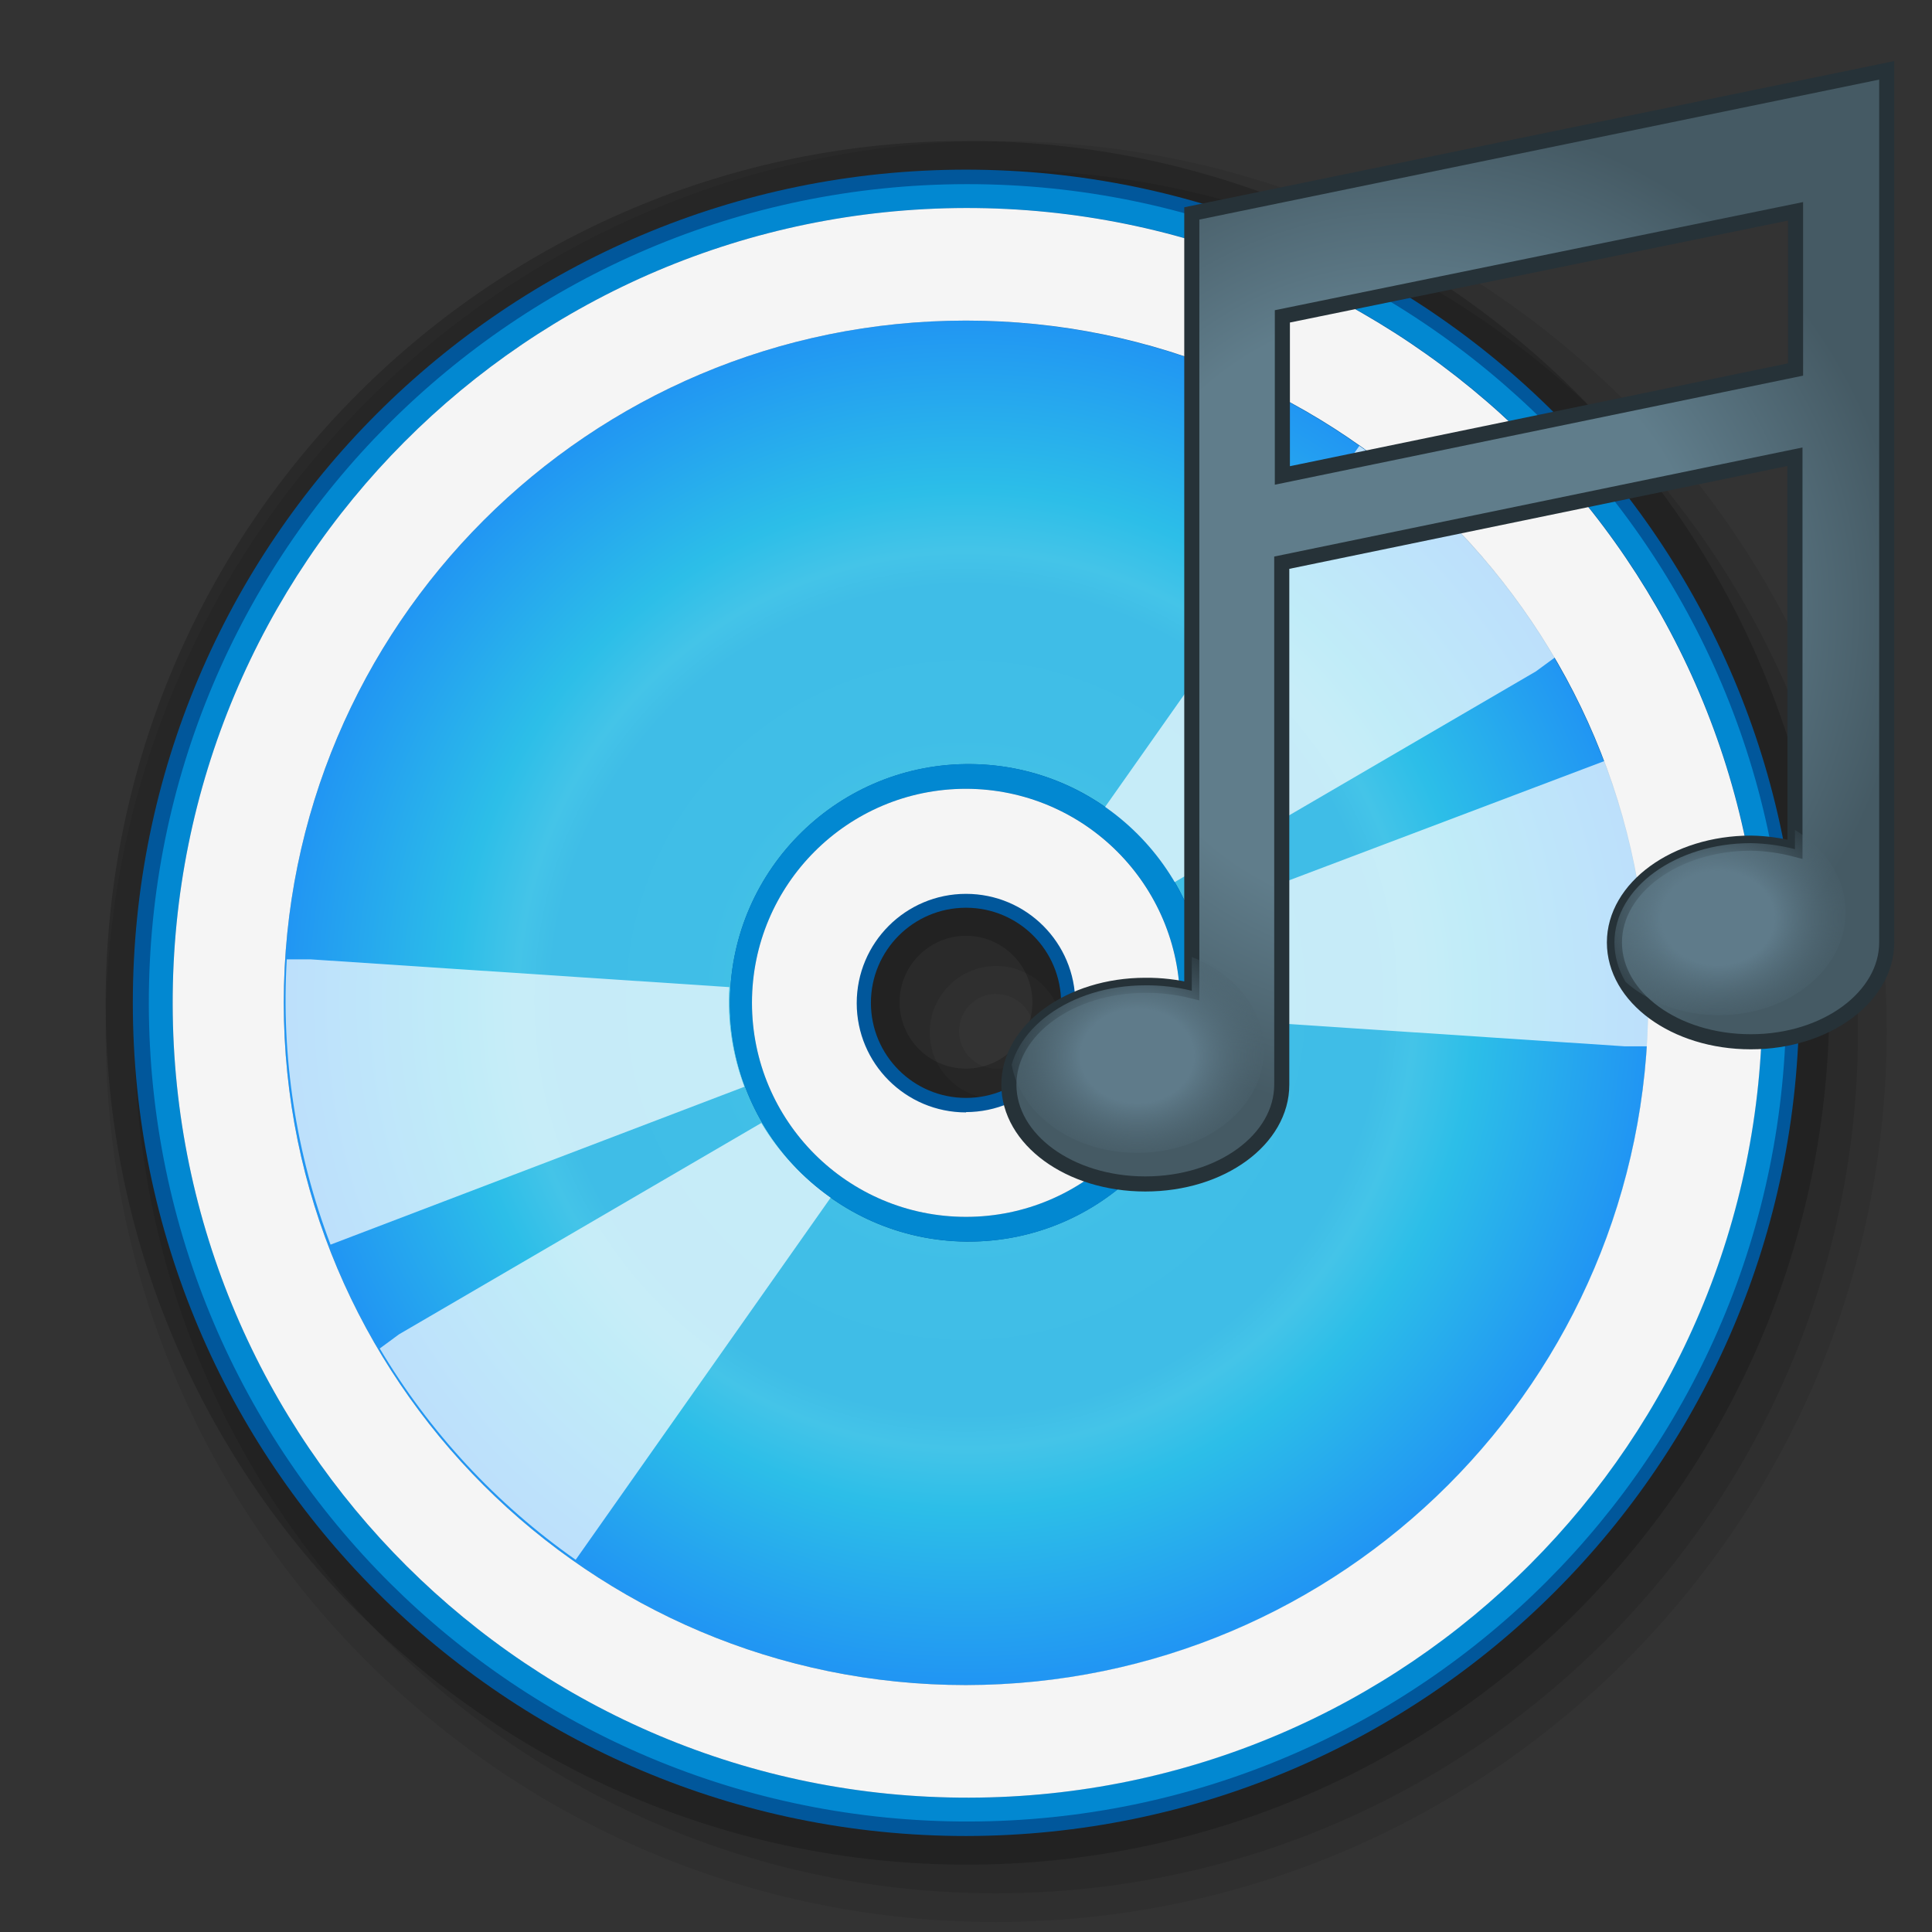 <?xml version="1.0" encoding="iso-8859-1"?>
<!-- Generator: Adobe Illustrator 21.0.0, SVG Export Plug-In . SVG Version: 6.00 Build 0)  -->
<svg version="1.1" id="&#x5176;&#x4ED6;" xmlns="http://www.w3.org/2000/svg" xmlns:xlink="http://www.w3.org/1999/xlink" x="0px"
	 y="0px" viewBox="0 0 64 64" style="enable-background:new 0 0 64 64;" xml:space="preserve">
<rect x="0" y="0" width="64" height="64" fill="#333333" stroke="none"/>
<title>画板 21</title>
<g id="&#x5149;&#x76D8;-&#x97F3;&#x4E50;">
	<path style="opacity:0.2;enable-background:new    ;" d="M32,61.77C16.232,61.742,3.472,48.938,3.5,33.17S16.332,4.642,32.1,4.67
		c15.748,0.028,28.5,12.802,28.5,28.55C60.583,49,47.78,61.781,32,61.77z M32,31c-1.215,0-2.2,0.985-2.2,2.2s0.985,2.2,2.2,2.2
		c1.215,0,2.2-0.985,2.2-2.2S33.215,31,32,31L32,31z"/>
	<path style="opacity:0.08;enable-background:new    ;" d="M33,63.67c-16.292,0-29.5-13.208-29.5-29.5S16.708,4.67,33,4.67
		s29.5,13.208,29.5,29.5C62.483,50.456,49.286,63.653,33,63.67z M33,32.92c-0.685,0.006-1.235,0.565-1.23,1.25
		c0.006,0.685,0.565,1.235,1.25,1.23c0.677-0.005,1.224-0.553,1.23-1.23c-0.005-0.686-0.564-1.24-1.25-1.24V32.92z"/>
	<path style="opacity:0.1;enable-background:new    ;" d="M33,62.72c-15.768,0-28.55-12.782-28.55-28.55S17.232,5.62,33,5.62
		s28.55,12.782,28.55,28.55C61.533,49.931,48.761,62.703,33,62.72z M33,32c-1.215,0-2.2,0.985-2.2,2.2s0.985,2.2,2.2,2.2
		c1.215,0,2.2-0.985,2.2-2.2S34.215,32,33,32L33,32z"/>
	<path style="fill:#01579B;" d="M32,60.82c-15.243,0-27.6-12.357-27.6-27.6S16.757,5.62,32,5.62s27.6,12.357,27.6,27.6l0,0
		C59.583,48.456,47.236,60.803,32,60.82z M32,30.07c-1.74,0-3.15,1.41-3.15,3.15c0,1.74,1.41,3.15,3.15,3.15
		c1.74,0,3.15-1.41,3.15-3.15S33.74,30.07,32,30.07C32,30.07,32,30.07,32,30.07z"/>
	<path style="fill:#0288D1;" d="M32,6.1C17.022,6.128,4.902,18.292,4.93,33.27C4.958,48.248,17.122,60.368,32.1,60.34
		c14.958-0.028,27.07-12.161,27.07-27.12c0-14.978-12.142-27.12-27.12-27.12C32.033,6.1,32.017,6.1,32,6.1z M32,59.55
		C17.458,59.522,5.692,47.712,5.72,33.17S17.558,6.862,32.1,6.89c14.522,0.028,26.28,11.808,26.28,26.33
		C58.363,47.774,46.554,59.561,32,59.55z"/>
	
		<radialGradient id="SVGID_1_" cx="42.684" cy="30.042" r="22.978" gradientTransform="matrix(0.98 0 0 -0.98 -9.83 62.57)" gradientUnits="userSpaceOnUse">
		<stop  offset="0" style="stop-color:#4DD0E1"/>
		<stop  offset="0.39" style="stop-color:#40BEE7"/>
		<stop  offset="0.61" style="stop-color:#3FBDE7"/>
		<stop  offset="0.66" style="stop-color:#44C4E8"/>
		<stop  offset="0.75" style="stop-color:#2CBEE8"/>
		<stop  offset="1" style="stop-color:#2196F3"/>
	</radialGradient>
	<path style="fill:url(#SVGID_1_);" d="M32,10.62c-12.482,0-22.6,10.118-22.6,22.6s10.118,22.6,22.6,22.6s22.6-10.118,22.6-22.6l0,0
		C54.583,20.745,44.475,10.637,32,10.62z M32,41.13c-4.368-0.05-7.869-3.631-7.819-7.999c0.05-4.368,3.631-7.869,7.999-7.819
		C36.513,25.36,40,28.887,40,33.22c-0.005,4.374-3.556,7.916-7.93,7.91C32.047,41.13,32.023,41.13,32,41.13z"/>
	<g style="opacity:0.7;">
		<path style="fill:#FFFFFF;" d="M39.94,33.74l13.87,0.92h0.79c0.192-3.217-0.302-6.438-1.45-9.45L39.43,30.4
			C39.836,31.464,40.01,32.603,39.94,33.74z"/>
		<path style="fill:#FFFFFF;" d="M24.16,32.7l-13.87-0.92H9.5c-0.192,3.217,0.302,6.438,1.45,9.45L24.66,36
			C24.263,34.947,24.093,33.823,24.16,32.7z"/>
	</g>
	<g style="opacity:0.7;">
		<path style="fill:#FFFFFF;" d="M38.88,29.24l12-7l0.64-0.47c-1.643-2.766-3.856-5.152-6.49-7l-8.45,12
			C37.514,27.42,38.298,28.262,38.88,29.24z"/>
		<path style="fill:#FFFFFF;" d="M25.22,37.2l-12,7l-0.64,0.47c1.643,2.767,3.855,5.153,6.49,7l8.45-12
			C26.586,39.02,25.802,38.178,25.22,37.2z"/>
	</g>
	<path style="fill:#F5F5F5;" d="M32,6.89C17.458,6.918,5.692,18.728,5.72,33.27S17.558,59.578,32.1,59.55
		c14.522-0.028,26.28-11.808,26.28-26.33C58.363,18.666,46.554,6.879,32,6.89z M32,55.82c-12.482,0-22.6-10.118-22.6-22.6
		s10.118-22.6,22.6-22.6s22.6,10.118,22.6,22.6v0C54.583,45.695,44.475,55.803,32,55.82z"/>
	<path style="fill:#0288D1;" d="M32,25.31c-4.368,0.05-7.869,3.631-7.819,7.999c0.05,4.368,3.631,7.869,7.999,7.819
		C36.513,41.08,40,37.553,40,33.22c-0.005-4.374-3.555-7.916-7.93-7.91C32.047,25.31,32.023,25.31,32,25.31z M32,40.31
		c-3.916,0-7.09-3.174-7.09-7.09s3.174-7.09,7.09-7.09s7.09,3.174,7.09,7.09C39.084,37.133,35.913,40.304,32,40.31z"/>
	<path style="fill:#F5F5F5;" d="M32,26.13c-3.916,0-7.09,3.174-7.09,7.09s3.174,7.09,7.09,7.09s7.09-3.174,7.09-7.09
		C39.084,29.307,35.913,26.136,32,26.13z M32,36.85c-1.999,0-3.62-1.621-3.62-3.62s1.621-3.62,3.62-3.62s3.62,1.621,3.62,3.62l0,0
		c-0.011,1.993-1.627,3.605-3.62,3.61V36.85z"/>
	
		<radialGradient id="SVGID_2_" cx="46.58" cy="45.68" r="16.61" gradientTransform="matrix(1 0 0 -1 0 66)" gradientUnits="userSpaceOnUse">
		<stop  offset="0" style="stop-color:#607D8B"/>
		<stop  offset="0.35" style="stop-color:#607D8B"/>
		<stop  offset="0.6" style="stop-color:#607D8B"/>
		<stop  offset="1" style="stop-color:#455A64"/>
	</radialGradient>
	<path style="fill:url(#SVGID_2_);stroke:#263238;stroke-width:0.5;stroke-miterlimit:10;" d="M39.48,7.07L39.48,7.07v25.75
		c-0.504-0.124-1.021-0.185-1.54-0.18c-2.49,0-4.52,1.48-4.52,3.29s2,3.29,4.52,3.29s4.52-1.48,4.52-3.29l0,0V18.64l17-3.51v13
		c-0.477-0.124-0.967-0.192-1.46-0.2c-2.49,0-4.52,1.48-4.52,3.29s2,3.29,4.52,3.29s4.5-1.51,4.5-3.29l0,0V2.33L39.48,7.07z
		 M59.48,12.24l-17,3.51v-5.27l17-3.48V12.24z"/>
	<g>
		<defs>
			<path id="SVGID_3_" d="M39.48,7.07L39.48,7.07v25.75c-0.504-0.124-1.021-0.185-1.54-0.18c-2.49,0-4.52,1.48-4.52,3.29
				s2,3.29,4.52,3.29s4.52-1.48,4.52-3.29l0,0V18.64l17-3.51v13c-0.477-0.124-0.967-0.192-1.46-0.2c-2.49,0-4.52,1.48-4.52,3.29
				s2,3.29,4.52,3.29s4.5-1.51,4.5-3.29l0,0V2.33L39.48,7.07z M59.48,12.24l-17,3.51v-5.27l17-3.48V12.24z"/>
		</defs>
		<clipPath id="SVGID_4_">
			<use xlink:href="#SVGID_3_"  style="overflow:visible;"/>
		</clipPath>
		<g style="clip-path:url(#SVGID_4_);">
			
				<radialGradient id="SVGID_5_" cx="-238.6" cy="-5.24" r="3.9" gradientTransform="matrix(1.3 0 0 -1.08 347.85 29.32)" gradientUnits="userSpaceOnUse">
				<stop  offset="0.37" style="stop-color:#5F7B8A"/>
				<stop  offset="1" style="stop-color:#455A64;stop-opacity:0"/>
			</radialGradient>
			<ellipse style="fill:url(#SVGID_5_);" cx="37.67" cy="34.78" rx="4.2" ry="3.41"/>
			
				<radialGradient id="SVGID_6_" cx="-223.811" cy="-1.64" r="3.9" gradientTransform="matrix(1.3 0 0 -1.08 347.85 28.64)" gradientUnits="userSpaceOnUse">
				<stop  offset="0.37" style="stop-color:#5F7B8A"/>
				<stop  offset="1" style="stop-color:#455A64;stop-opacity:0"/>
			</radialGradient>
			<ellipse style="fill:url(#SVGID_6_);" cx="56.94" cy="30.22" rx="4.2" ry="3.41"/>
		</g>
	</g>
</g>
</svg>
